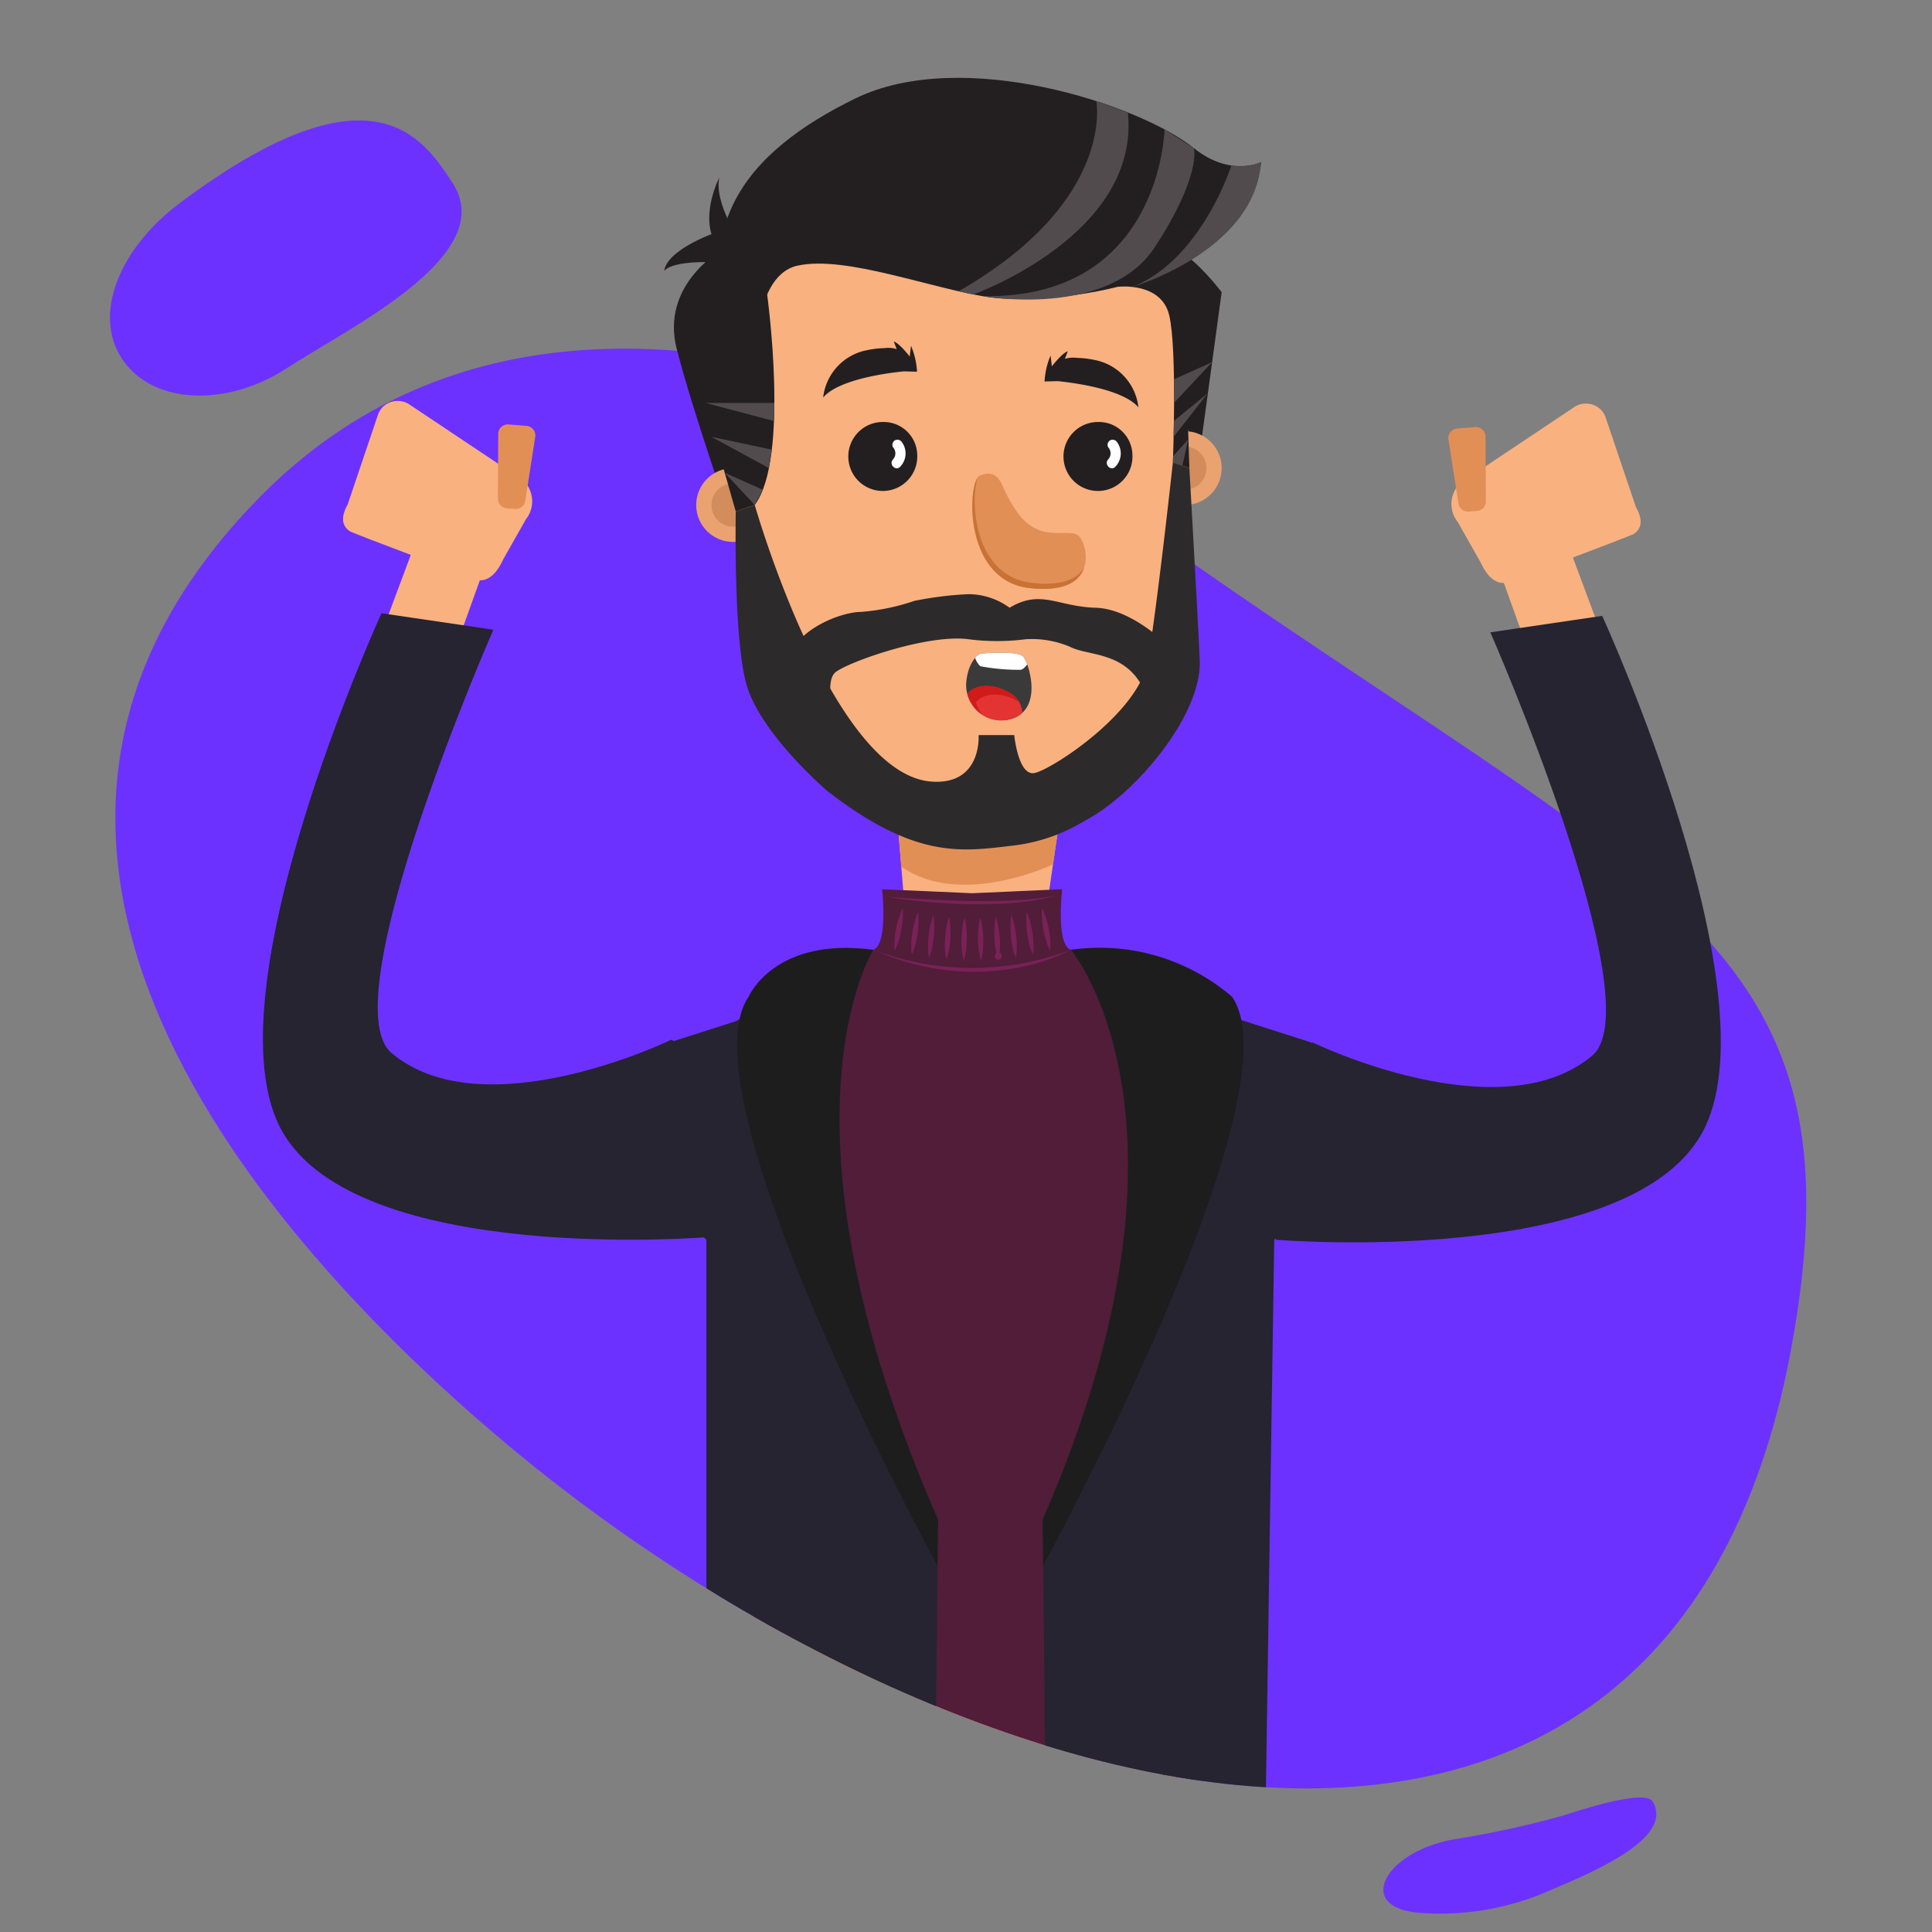 <svg xmlns="http://www.w3.org/2000/svg" xmlns:xlink="http://www.w3.org/1999/xlink" width="176" height="176" viewBox="0 0 176 176">
  <rect x="0" y="0" width="176" height="176" fill="#808080" stroke="none"/>
  <defs>
    <clipPath id="clip-path">
      <rect id="Rectangle_4557" data-name="Rectangle 4557" width="176" height="176" transform="translate(5151.764 3704.918)" fill="none"/>
    </clipPath>
    <clipPath id="clip-path-2">
      <path id="Path_41255" data-name="Path 41255" d="M5311.058,3795.352v-90.434H5200.275v32.415a43.912,43.912,0,0,0-24.789,12.813c-31.517,31.928.581,67.656,21.312,85.376,40.53,34.644,106.631,53.681,118.088-7.471C5317.665,3813.215,5316.376,3803.546,5311.058,3795.352Z" fill="none"/>
    </clipPath>
  </defs>
  <g id="Group_37543" data-name="Group 37543" transform="translate(-5151.764 -3704.918)">
    <g id="Group_37330" data-name="Group 37330" clip-path="url(#clip-path)">
      <path id="Path_41193" data-name="Path 41193" d="M5251.135,3749.622s-46.043-29.468-75.649.524c-31.517,31.928.581,67.656,21.312,85.376,40.53,34.644,106.631,53.681,118.088-7.471C5322.294,3788.506,5300.8,3785.674,5251.135,3749.622Z" fill="#6d31ff"/>
      <path id="Path_41194" data-name="Path 41194" d="M5192.983,3721.567c-2.711-4.141-7.363-11.248-24.86,1.866-5.368,4.023-7.967,10.012-5.256,14.154s9.46,4.519,15.075.843S5197.315,3728.184,5192.983,3721.567Z" fill="#6d31ff"/>
      <path id="Path_41195" data-name="Path 41195" d="M5293.125,3877.056c4.307-1.815,11.1-4.793,9.195-8.019-.719-1.217-7.038.93-8.1,1.254a87.012,87.012,0,0,1-10.021,2.187c-6.361,1.15-9.01,6.216-3.157,6.69A24.644,24.644,0,0,0,5293.125,3877.056Z" fill="#6d31ff"/>
      <g id="Group_37329" data-name="Group 37329">
        <g id="Group_37328" data-name="Group 37328" clip-path="url(#clip-path-2)">
          <g id="Group_37327" data-name="Group 37327">
            <g id="Group_37325" data-name="Group 37325">
              <path id="Path_41196" data-name="Path 41196" d="M5220.28,3730.3l-2.927-2.491s-5.419,3.106-3.943,8.891,5.137,16.192,5.137,16.192l2.409.748,9.186-26.943Z" fill="#231f20"/>
              <g id="Group_37301" data-name="Group 37301">
                <circle id="Ellipse_735" data-name="Ellipse 735" cx="3.363" cy="3.363" r="3.363" transform="translate(5215.185 3747.561)" fill="#eaa271"/>
                <circle id="Ellipse_736" data-name="Ellipse 736" cx="1.973" cy="1.973" r="1.973" transform="translate(5216.575 3748.951)" fill="#d38c5b"/>
              </g>
              <path id="Path_41197" data-name="Path 41197" d="M5256.956,3727.444l.88,2.413s-2.424,12.92.774,17.2h2.327l2.118-15.521S5258.924,3726.049,5256.956,3727.444Z" fill="#231f20"/>
              <g id="Group_37302" data-name="Group 37302">
                <circle id="Ellipse_737" data-name="Ellipse 737" cx="3.363" cy="3.363" r="3.363" transform="translate(5256.33 3744.198)" fill="#eaa271"/>
                <circle id="Ellipse_738" data-name="Ellipse 738" cx="1.973" cy="1.973" r="1.973" transform="translate(5257.72 3745.588)" fill="#d38c5b"/>
              </g>
              <path id="Path_41198" data-name="Path 41198" d="M5260.465,3762.223l-.773-31.382s-2.147-13.375-22.837-12.37-19.178,19.071-19.178,19.071l.1.021,1.915,26.484a8.83,8.83,0,0,0,3.8,7.744l7.383,5.707c10.516,7.949,17.9,1.02,17.9,1.02l4.8-3.005A14.118,14.118,0,0,0,5260.465,3762.223Z" fill="#f9b180"/>
              <path id="Path_41199" data-name="Path 41199" d="M5248.409,3778.758l-2.171,14.8h-11.572l-1.246-15.167Z" fill="#f9b180"/>
              <path id="Path_41200" data-name="Path 41200" d="M5247.689,3783.664s-8.4,4.031-13.821.2l-.448-5.467,14.989.364Z" fill="#e28f56"/>
              <path id="Path_41201" data-name="Path 41201" d="M5239.968,3795.186l-22.91,3.7s-7.812,4.382.546,13.366l6.736,50.2a59.385,59.385,0,0,0,35.7-2.412l4.107-46.831s10.1-6.808,0-15.268Z" fill="#f9b180"/>
              <path id="Path_41202" data-name="Path 41202" d="M5264.146,3797.938l-12.637,9.35-29.443-5.381-5.008-3.022s16.792-7.038,25.831-6.377a67.119,67.119,0,0,1,21.257,5.43" fill="#f9b180"/>
              <ellipse id="Ellipse_739" data-name="Ellipse 739" cx="14.08" cy="18.152" rx="14.08" ry="18.152" transform="translate(5223.214 3872.693) rotate(-87.768)" fill="#f9b180"/>
              <path id="Path_41203" data-name="Path 41203" d="M5255.47,3742.027a4.949,4.949,0,0,0-3.933-4.305,8.624,8.624,0,0,0-1.662-.2,2.548,2.548,0,0,0-1.1.086l.26-.688c-.511.15-1.449,1.368-1.449,1.368l-.119-.983a7.034,7.034,0,0,0-.547,2.365l1.184-.032C5249.355,3739.762,5254.043,3740.329,5255.47,3742.027Z" fill="#231f20"/>
              <path id="Path_41204" data-name="Path 41204" d="M5226.752,3741.131a4.947,4.947,0,0,1,3.933-4.3,8.632,8.632,0,0,1,1.662-.2,2.545,2.545,0,0,1,1.1.086l-.26-.688c.511.15,1.449,1.368,1.449,1.368l.119-.982a7.04,7.04,0,0,1,.547,2.365l-1.184-.033C5232.867,3738.867,5228.179,3739.433,5226.752,3741.131Z" fill="#231f20"/>
              <path id="Path_41205" data-name="Path 41205" d="M5220.52,3739.65s-.548-9.544,3.881-10.529,12.392,2.17,17.6,2.889,23.292-.838,24.643-12.321c0,0-2.789,1.394-6.116-1.272-5.021-4.024-21.129-9.268-30.841-4.531S5212.867,3726.066,5220.52,3739.65Z" fill="#231f20"/>
              <path id="Path_41206" data-name="Path 41206" d="M5219.793,3727.814s-3.056-4.106-2.5-6.731c0,0-1.436,2.79-.713,5.168,0,0-4.067,1.476-4.313,3.362,0,0,.4-.82,3.765-.82a7.63,7.63,0,0,0-1.715,3.527A19.238,19.238,0,0,1,5219.793,3727.814Z" fill="#231f20"/>
              <path id="Path_41207" data-name="Path 41207" d="M5220.874,3729.285l.775,2.462s2.07,14.893-1.129,19.177l-1.73.591-4.232-14.848S5218.9,3727.891,5220.874,3729.285Z" fill="#231f20"/>
              <path id="Path_41208" data-name="Path 41208" d="M5253.589,3731.045s3.948-.486,4.686,2.587.335,13.429.335,13.429l1.505.5-.11-3.363,1.346-8.659-1.169-5.444-.708-2.878Z" fill="#231f20"/>
              <path id="Path_41209" data-name="Path 41209" d="M5241.257,3731.894s11.427,2.074,15.7-4.45,3.569-9.027,3.569-9.027l-2.675-1.711S5257.54,3732.207,5241.257,3731.894Z" fill="#514b4d"/>
              <path id="Path_41210" data-name="Path 41210" d="M5240.428,3731.742s15.233-5.436,14.079-16.577l-2.874-1.036s1.816,9.077-12.544,17.325Z" fill="#514b4d"/>
              <path id="Path_41211" data-name="Path 41211" d="M5254.918,3731.058s11.149-3.244,11.723-11.369a4.654,4.654,0,0,1-2.7.3S5261.228,3728.557,5254.918,3731.058Z" fill="#514b4d"/>
              <path id="Path_41212" data-name="Path 41212" d="M5222.306,3741.623h-6.279l6.244,1.647Z" fill="#514b4d"/>
              <path id="Path_41213" data-name="Path 41213" d="M5222.074,3745.88l-.262,1.681-5.237-2.848Z" fill="#514b4d"/>
              <path id="Path_41214" data-name="Path 41214" d="M5221.258,3749.534l-.738,1.39-2.735-2.934Z" fill="#514b4d"/>
              <path id="Path_41215" data-name="Path 41215" d="M5258.709,3739.474l3.478-1.569-3.478,3.718Z" fill="#514b4d"/>
              <path id="Path_41216" data-name="Path 41216" d="M5258.7,3743.27l3.1-2.538-3.123,3.98Z" fill="#514b4d"/>
              <path id="Path_41217" data-name="Path 41217" d="M5258.631,3746.469l1.375-1.518-.533,2.4-.862-.286Z" fill="#514b4d"/>
              <path id="Path_41218" data-name="Path 41218" d="M5218.79,3751.515l1.73-.591s7,24.538,16.1,25.195c4.626.333,4.292-4.238,4.292-4.238h3.246s.361,3.714,1.825,3.463,9.507-5.415,10.345-10.216,2.28-18.067,2.28-18.067l1.505.5s.947,16.746.949,17.731c.007,5.054-6.031,12.078-10.443,14.374a16.092,16.092,0,0,1-6.461,2.27c-4.665.542-8.861,1.357-17-4.939,0,0-6.015-5.116-7.368-9.637C5218.563,3763.25,5218.79,3751.515,5218.79,3751.515Z" fill="#2d2a2b"/>
              <path id="Path_41219" data-name="Path 41219" d="M5243.736,3760.281a6.43,6.43,0,0,0-3.771-1.237,32.6,32.6,0,0,0-4.894.61,19.84,19.84,0,0,1-4.9,1.009c-1.778,0-6.512,1.724-6.671,5.008a6.557,6.557,0,0,0,3.94,5.859c.9.141-.858-4.426.477-5.406s8.383-3.45,12.043-2.977a20.468,20.468,0,0,0,5.276,0,8.937,8.937,0,0,1,4,.692c1.66.853,4.86.406,6.592,3.619s2.67-2.841,2.773-3.1-3.568-3.979-7.023-4.075S5246.587,3758.565,5243.736,3760.281Z" fill="#2d2a2b"/>
              <g id="Group_37318" data-name="Group 37318">
                <g id="Group_37303" data-name="Group 37303">
                  <path id="Path_41220" data-name="Path 41220" d="M5263.725,3797.607a64.808,64.808,0,0,0-14.4-6.165c-1.39-.423-.8-5.518-.8-5.518l-8.2.365-8.2-.365s.559,4.994-.8,5.518a85.1,85.1,0,0,0-14.4,7.723s-4.882,2.356-4.062,8.831,4.2,8.289,4.2,8.289l5.33,57.13h38.31l4.265-59.462S5275.955,3804.443,5263.725,3797.607Z" fill="#511d39"/>
                </g>
                <g id="Group_37304" data-name="Group 37304">
                  <path id="Path_41221" data-name="Path 41221" d="M5232.6,3786.619l2.408.168c.721.048,1.565.088,2.467.13s1.866.073,2.829.081,1.925.012,2.827-.014l1.3-.056,1.162-.089.98-.109c.293-.026.544-.076.752-.11l.655-.106-.644.162c-.206.048-.455.116-.746.161s-.618.116-.978.166l-1.164.137c-.415.033-.852.073-1.306.1-.906.039-1.874.063-2.842.053s-1.934-.06-2.839-.12-1.747-.148-2.467-.22C5233.551,3786.789,5232.6,3786.619,5232.6,3786.619Z" fill="#7a2158"/>
                </g>
                <g id="Group_37316" data-name="Group 37316">
                  <g id="Group_37315" data-name="Group 37315">
                    <g id="Group_37305" data-name="Group 37305">
                      <path id="Path_41222" data-name="Path 41222" d="M5234,3787.644a6.212,6.212,0,0,1,.018.637,9.6,9.6,0,0,1-.144,1.353,8.019,8.019,0,0,1-.348,1.3,4.705,4.705,0,0,1-.255.563,5.081,5.081,0,0,1-.028-.642,8.33,8.33,0,0,1,.154-1.35,9.2,9.2,0,0,1,.358-1.293A5.792,5.792,0,0,1,5234,3787.644Z" fill="#7a2158"/>
                    </g>
                    <g id="Group_37306" data-name="Group 37306">
                      <path id="Path_41223" data-name="Path 41223" d="M5235.4,3787.985s.034.258.043.635a9.554,9.554,0,0,1-.088,1.359,8.285,8.285,0,0,1-.293,1.318,4.673,4.673,0,0,1-.232.577,5.518,5.518,0,0,1-.054-.638,8.442,8.442,0,0,1,.1-1.358,9.191,9.191,0,0,1,.3-1.314A5.932,5.932,0,0,1,5235.4,3787.985Z" fill="#7a2158"/>
                    </g>
                    <g id="Group_37307" data-name="Group 37307">
                      <path id="Path_41224" data-name="Path 41224" d="M5236.8,3788.24s.045.255.07.632a9.4,9.4,0,0,1-.032,1.362,8.19,8.19,0,0,1-.237,1.334,4.962,4.962,0,0,1-.207.591,5.19,5.19,0,0,1-.08-.634,8.449,8.449,0,0,1,.042-1.363,9.178,9.178,0,0,1,.248-1.33A6.222,6.222,0,0,1,5236.8,3788.24Z" fill="#7a2158"/>
                    </g>
                    <g id="Group_37308" data-name="Group 37308">
                      <path id="Path_41225" data-name="Path 41225" d="M5238.218,3788.411a6.241,6.241,0,0,1,.1.626,9.625,9.625,0,0,1,.025,1.363,8.524,8.524,0,0,1-.182,1.346,5.015,5.015,0,0,1-.183.6,5.232,5.232,0,0,1-.106-.629,8.31,8.31,0,0,1-.014-1.364,9.493,9.493,0,0,1,.193-1.343C5238.133,3788.65,5238.219,3788.411,5238.218,3788.411Z" fill="#7a2158"/>
                    </g>
                    <g id="Group_37309" data-name="Group 37309">
                      <path id="Path_41226" data-name="Path 41226" d="M5239.636,3788.5a6.194,6.194,0,0,1,.121.621,9.576,9.576,0,0,1,.082,1.36,8.434,8.434,0,0,1-.127,1.354,5.118,5.118,0,0,1-.157.614,5.269,5.269,0,0,1-.132-.622,8.573,8.573,0,0,1-.07-1.361,9.665,9.665,0,0,1,.137-1.353C5239.561,3788.74,5239.637,3788.5,5239.636,3788.5Z" fill="#7a2158"/>
                    </g>
                    <g id="Group_37310" data-name="Group 37310">
                      <path id="Path_41227" data-name="Path 41227" d="M5241.056,3788.5a6.289,6.289,0,0,1,.146.613,9.384,9.384,0,0,1,.137,1.353,8.4,8.4,0,0,1-.07,1.361,5.187,5.187,0,0,1-.131.621,4.776,4.776,0,0,1-.158-.613,8.387,8.387,0,0,1-.126-1.354,9.445,9.445,0,0,1,.081-1.36A6.266,6.266,0,0,1,5241.056,3788.5Z" fill="#7a2158"/>
                    </g>
                    <g id="Group_37311" data-name="Group 37311">
                      <path id="Path_41228" data-name="Path 41228" d="M5242.474,3788.411s.085.239.171.6a9.275,9.275,0,0,1,.194,1.343,8.586,8.586,0,0,1-.015,1.364.326.326,0,1,1-.288.026,8.3,8.3,0,0,1-.182-1.346,9.481,9.481,0,0,1,.025-1.363C5242.419,3788.663,5242.474,3788.411,5242.474,3788.411Z" fill="#7a2158"/>
                    </g>
                    <g id="Group_37312" data-name="Group 37312">
                      <path id="Path_41229" data-name="Path 41229" d="M5243.888,3788.24s.095.234.2.592a9.048,9.048,0,0,1,.248,1.33,8.293,8.293,0,0,1,.043,1.363,5.074,5.074,0,0,1-.08.634,4.843,4.843,0,0,1-.208-.591,8.3,8.3,0,0,1-.237-1.334,9.316,9.316,0,0,1-.031-1.362A6.292,6.292,0,0,1,5243.888,3788.24Z" fill="#7a2158"/>
                    </g>
                    <g id="Group_37313" data-name="Group 37313">
                      <path id="Path_41230" data-name="Path 41230" d="M5245.295,3787.985a5.8,5.8,0,0,1,.221.579,9,9,0,0,1,.3,1.314,8.442,8.442,0,0,1,.1,1.358,4.944,4.944,0,0,1-.054.638,4.87,4.87,0,0,1-.232-.577,8.364,8.364,0,0,1-.293-1.318,9.4,9.4,0,0,1-.087-1.359A6.139,6.139,0,0,1,5245.295,3787.985Z" fill="#7a2158"/>
                    </g>
                    <g id="Group_37314" data-name="Group 37314">
                      <path id="Path_41231" data-name="Path 41231" d="M5246.693,3787.644a5.792,5.792,0,0,1,.245.566,9.006,9.006,0,0,1,.358,1.293,8.457,8.457,0,0,1,.155,1.35,5,5,0,0,1-.029.642,4.79,4.79,0,0,1-.256-.563,8.185,8.185,0,0,1-.346-1.3,9.457,9.457,0,0,1-.144-1.353C5246.67,3787.9,5246.693,3787.644,5246.693,3787.644Z" fill="#7a2158"/>
                    </g>
                  </g>
                </g>
                <g id="Group_37317" data-name="Group 37317">
                  <path id="Path_41232" data-name="Path 41232" d="M5231.325,3791.442a25.3,25.3,0,0,0,18,0S5241.5,3795.949,5231.325,3791.442Z" fill="#7a2158"/>
                </g>
              </g>
              <path id="Path_41233" data-name="Path 41233" d="M5227.431,3795.186l-14.665,4.69s-4.444,11.089,3.35,17.979v62.109l20.7,1.42.4-38.058s-8.635-8.186-9.671-25.471S5227.431,3795.186,5227.431,3795.186Z" fill="#252430"/>
              <path id="Path_41234" data-name="Path 41234" d="M5231.325,3791.442s-9.938,15.682,5.882,51.884l-.044,4.212s-23.416-42.808-17.205-51.816C5219.958,3795.722,5222.285,3790.226,5231.325,3791.442Z" fill="#1d1d1e"/>
              <path id="Path_41235" data-name="Path 41235" d="M5256.529,3795.186l14.665,4.69s4.444,11.089-3.35,17.979l-.942,61.943-19.754,1.586-.4-38.058s8.635-8.186,9.671-25.471S5256.529,3795.186,5256.529,3795.186Z" fill="#252430"/>
              <path id="Path_41236" data-name="Path 41236" d="M5249.321,3791.442s13.252,15.682-2.568,51.884l.044,4.212s23.416-42.808,17.205-51.816A18.516,18.516,0,0,0,5249.321,3791.442Z" fill="#1d1d1e"/>
              <g id="Group_37322" data-name="Group 37322">
                <g id="Group_37319" data-name="Group 37319">
                  <path id="Path_41237" data-name="Path 41237" d="M5241.042,3764.469s3.468-.341,3.957.288,1.7,4.4-.758,5.526a3.221,3.221,0,0,1-4.454-3.246C5240,3764.987,5241.042,3764.469,5241.042,3764.469Z" fill="#3a3a3a"/>
                  <path id="Path_41238" data-name="Path 41238" d="M5241.042,3764.469s3.468-.341,3.957.288a2.841,2.841,0,0,1,.338.692c-.2.263-.415.474-.6.485a18.493,18.493,0,0,1-3.671-.326,1.718,1.718,0,0,1-.467-.758A1.617,1.617,0,0,1,5241.042,3764.469Z" fill="#fff"/>
                  <path id="Path_41239" data-name="Path 41239" d="M5244.057,3768.243a2.192,2.192,0,0,1,.847,1.6,2.452,2.452,0,0,1-.663.444,3.169,3.169,0,0,1-4.355-2.175C5240.887,3766.949,5242.9,3767.388,5244.057,3768.243Z" fill="#e33333"/>
                  <path id="Path_41240" data-name="Path 41240" d="M5244.057,3768.243a1.965,1.965,0,0,1,.548.623c-1.177-.745-3-1.058-3.935.026a3.475,3.475,0,0,0,.545,1.112,3.527,3.527,0,0,1-1.329-1.9C5240.887,3766.949,5242.9,3767.388,5244.057,3768.243Z" fill="#d11a1a"/>
                </g>
                <g id="Group_37320" data-name="Group 37320">
                  <path id="Path_41241" data-name="Path 41241" d="M5235.321,3746.329a3.142,3.142,0,1,1-3.138-2.969A3.057,3.057,0,0,1,5235.321,3746.329Z" fill="#231f20"/>
                  <path id="Path_41242" data-name="Path 41242" d="M5233.121,3745.669a.82.82,0,0,1-.011,1.106c-.4.444.256,1.1.658.658a1.735,1.735,0,0,0,.157-2.233.482.482,0,0,0-.637-.167.468.468,0,0,0-.167.636Z" fill="#fff"/>
                </g>
                <g id="Group_37321" data-name="Group 37321">
                  <path id="Path_41243" data-name="Path 41243" d="M5254.924,3746.329a3.142,3.142,0,1,1-3.139-2.969A3.057,3.057,0,0,1,5254.924,3746.329Z" fill="#231f20"/>
                  <path id="Path_41244" data-name="Path 41244" d="M5252.724,3745.669a.82.82,0,0,1-.011,1.106c-.4.444.256,1.1.658.658a1.735,1.735,0,0,0,.156-2.233.481.481,0,0,0-.636-.167.467.467,0,0,0-.167.636Z" fill="#fff"/>
                </g>
              </g>
              <g id="Group_37323" data-name="Group 37323">
                <path id="Path_41245" data-name="Path 41245" d="M5298.934,3754.228c.1-.044,1.572-.608,1.664-.67.891-.6.7-1.55.195-2.445l-2.74-8.108a1.9,1.9,0,0,0-.537-.848,1.961,1.961,0,0,0-2.247-.217l-10.29,6.87a2.139,2.139,0,0,0-.763.944,2.634,2.634,0,0,0,.341,2.711l2.081,3.674c1,2.172,2.2,2.107,3.148,1.571Z" fill="#f9b180"/>
              </g>
              <path id="Path_41246" data-name="Path 41246" d="M5286.318,3751.463l-.757.061a.881.881,0,0,1-.946-.8l-.908-5.822a.88.88,0,0,1,.805-.945l1.633-.132a.881.881,0,0,1,.945.8l.033,5.892A.88.88,0,0,1,5286.318,3751.463Z" fill="#e28f56"/>
              <path id="Path_41247" data-name="Path 41247" d="M5291.631,3765.988c-.067-.135-4.631-12.877-4.631-12.877l8.014,2.5,3.4,9.113Z" fill="#f9b180"/>
              <path id="Path_41248" data-name="Path 41248" d="M5269.527,3800.852l1.793-.976s17.056,8.286,25.487,1.21c5.588-4.69-9.277-38.564-9.277-38.564l10.189-1.5s15.971,34.815,9.076,47.147-38.825,9.684-38.825,9.684Z" fill="#252430"/>
              <g id="Group_37324" data-name="Group 37324">
                <path id="Path_41249" data-name="Path 41249" d="M5185.3,3753.988c-.1-.045-1.571-.609-1.663-.671-.892-.6-.7-1.55-.2-2.445l2.739-8.108a1.917,1.917,0,0,1,.537-.848,1.962,1.962,0,0,1,2.248-.217l10.289,6.871a2.124,2.124,0,0,1,.764.944,2.635,2.635,0,0,1-.341,2.71l-2.081,3.674c-1,2.173-2.205,2.107-3.148,1.571Z" fill="#f9b180"/>
              </g>
              <path id="Path_41250" data-name="Path 41250" d="M5197.919,3751.222l.758.061a.881.881,0,0,0,.946-.8l.908-5.822a.881.881,0,0,0-.8-.945l-1.633-.131a.88.88,0,0,0-.946.8l-.033,5.892A.881.881,0,0,0,5197.919,3751.222Z" fill="#e28f56"/>
              <path id="Path_41251" data-name="Path 41251" d="M5192.606,3765.747c.068-.134,4.631-12.877,4.631-12.877l-8.013,2.5-3.4,9.113Z" fill="#f9b180"/>
              <path id="Path_41252" data-name="Path 41252" d="M5214.711,3800.611l-1.793-.976s-17.056,8.287-25.487,1.21c-5.588-4.69,9.277-38.563,9.277-38.563l-10.19-1.5s-15.971,34.815-9.075,47.147,38.825,9.684,38.825,9.684Z" fill="#252430"/>
            </g>
            <g id="Group_37326" data-name="Group 37326">
              <path id="Path_41253" data-name="Path 41253" d="M5244.523,3751.706a12.869,12.869,0,0,1-1.341-2.346c-.48-1.178-1.059-1.559-2.163-1.114s-1.614,9.558,4.546,10.247,5.37-3.623,4.562-4.652S5246.673,3754.582,5244.523,3751.706Z" fill="#e28f56"/>
              <path id="Path_41254" data-name="Path 41254" d="M5245.783,3758.017c-5.3-.593-5.661-7.426-4.954-9.6-.95,1.337-1.055,9.428,4.736,10.076,3.244.362,4.559-.662,4.961-1.863C5249.948,3757.607,5248.587,3758.33,5245.783,3758.017Z" fill="#c97236"/>
            </g>
          </g>
        </g>
      </g>
    </g>
  </g>
</svg>

